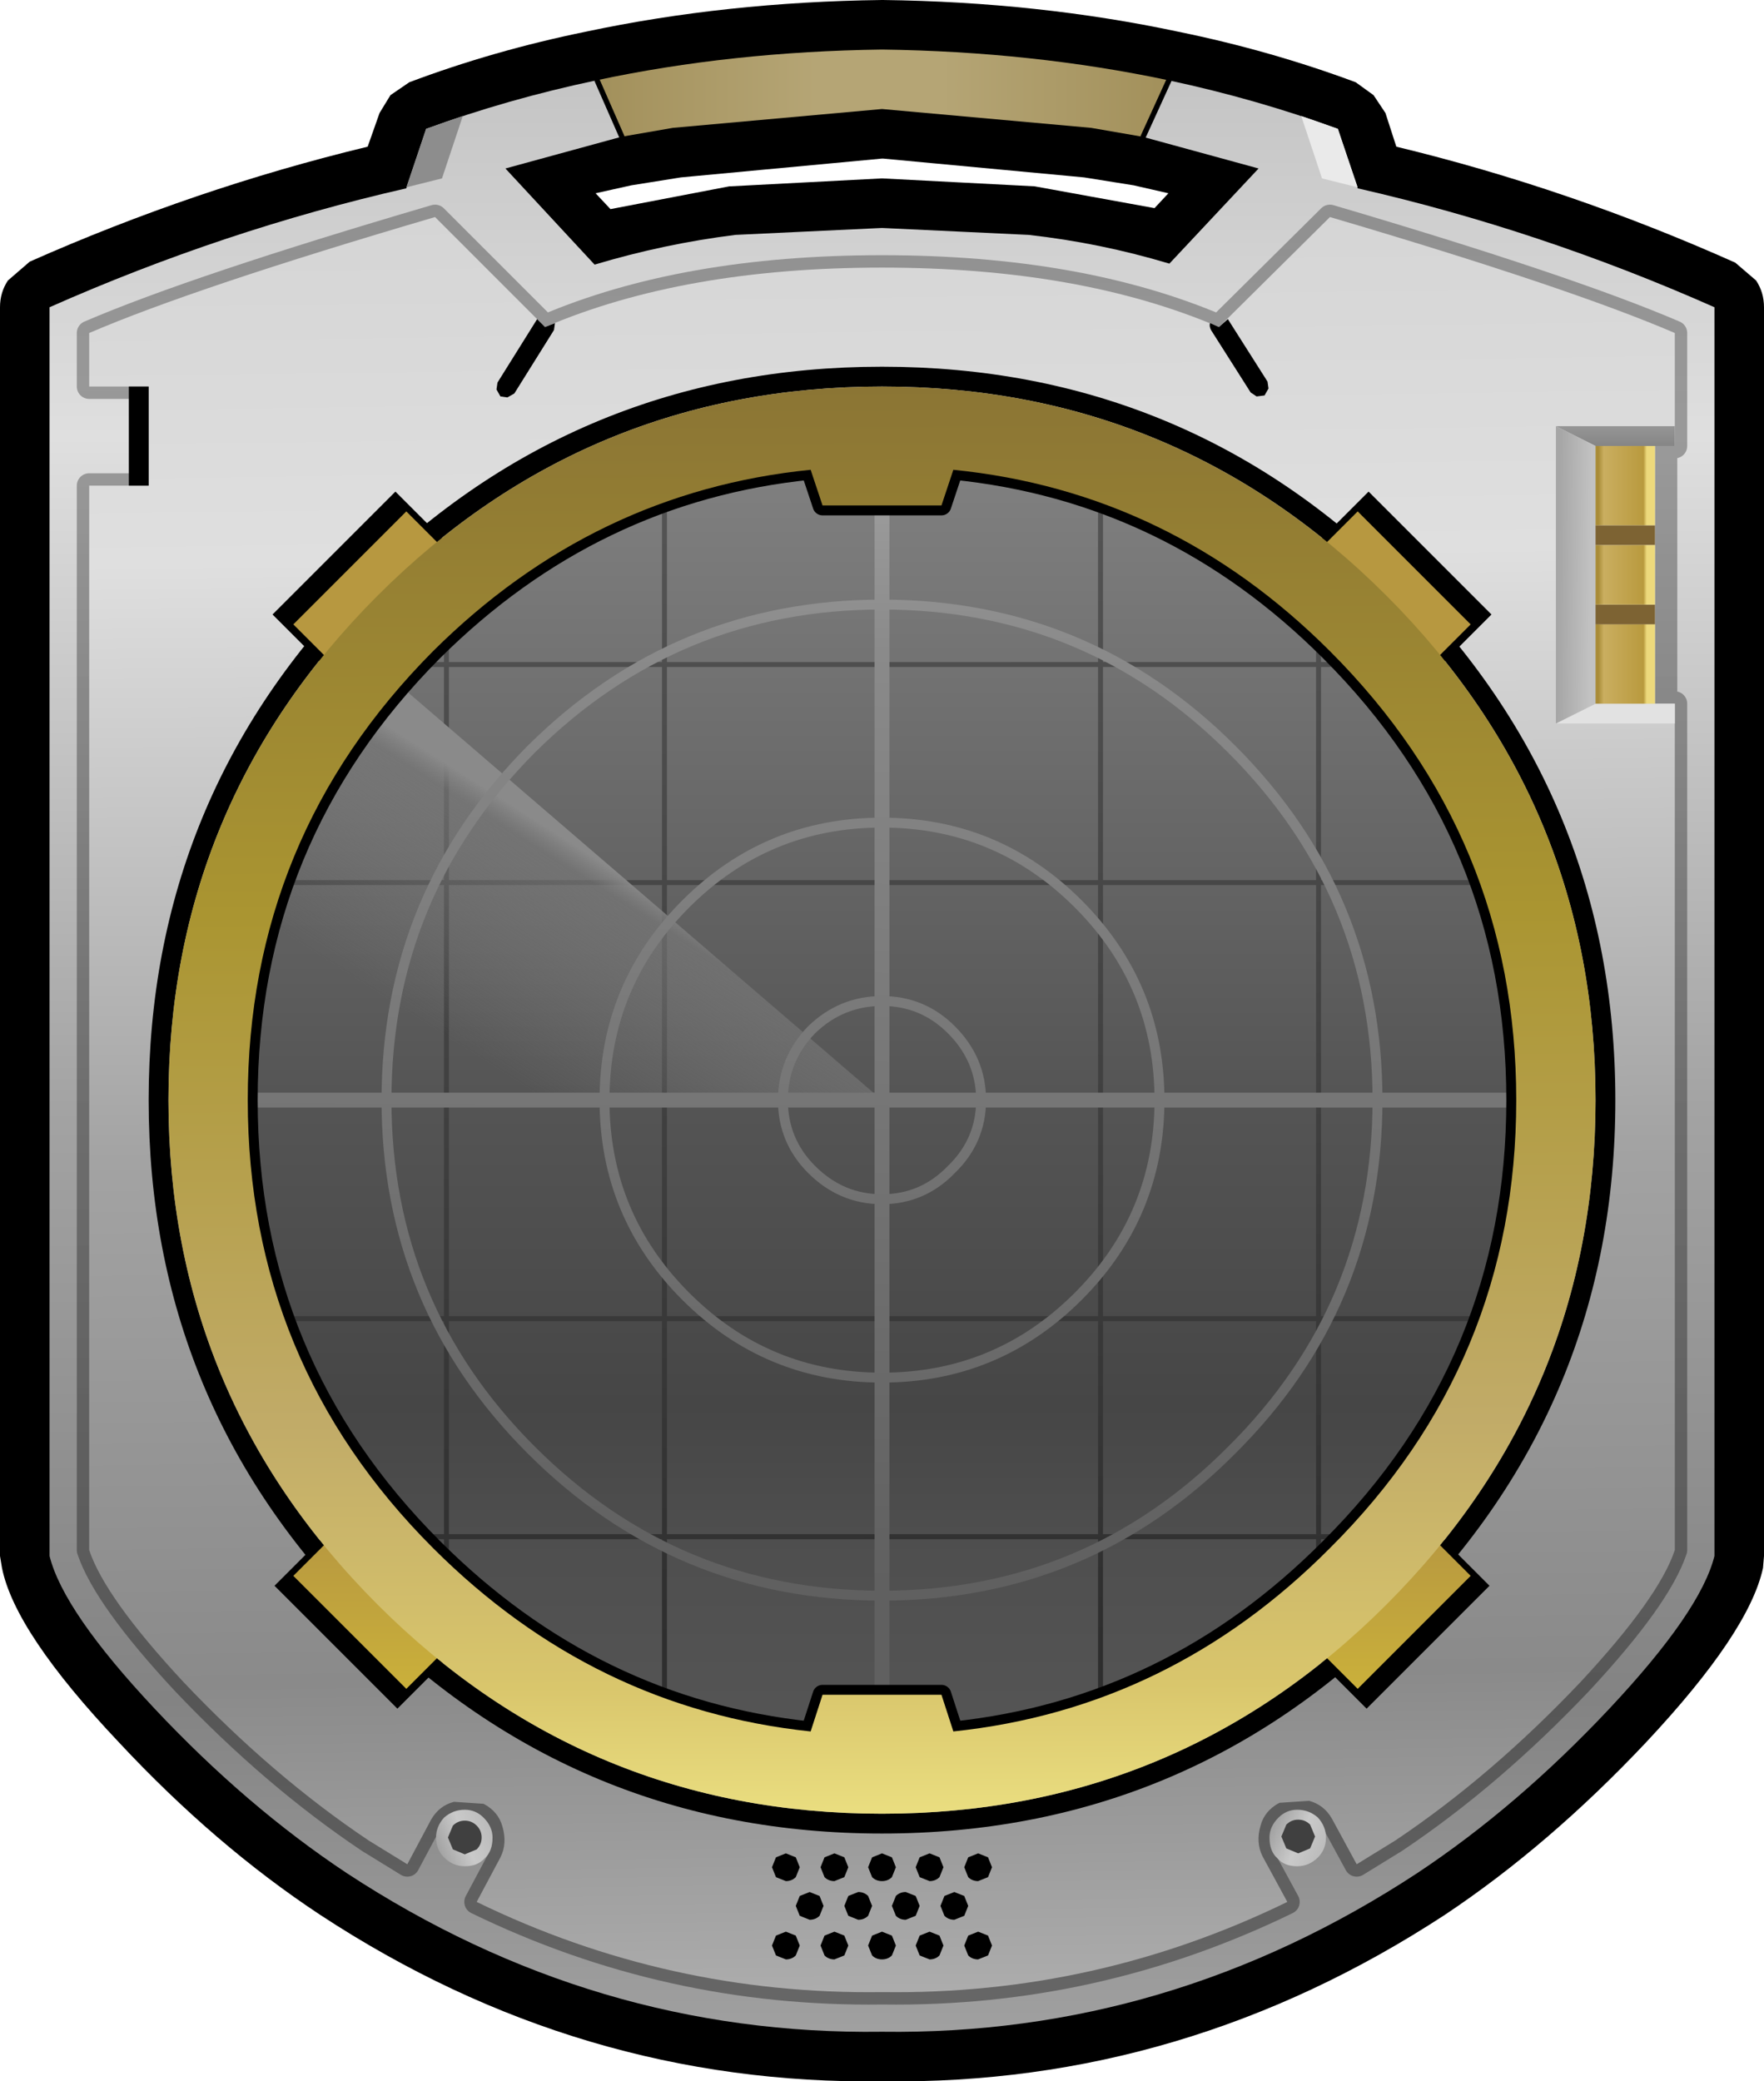<?xml version="1.0" encoding="UTF-8" standalone="no"?>
<svg xmlns:xlink="http://www.w3.org/1999/xlink" height="105.0px" width="89.0px" xmlns="http://www.w3.org/2000/svg">
  <g transform="matrix(1.0, 0.0, 0.0, 1.0, 44.5, 55.5)">
    <path d="M24.8 -50.7 L25.4 -49.8 25.95 -48.1 Q34.65 -46.0 43.05 -42.25 L44.1 -41.35 Q44.5 -40.75 44.5 -40.0 L44.5 23.0 44.45 23.6 Q43.75 26.85 38.55 32.4 33.65 37.6 28.4 41.1 15.25 49.7 0.05 49.5 L0.0 49.5 Q-15.25 49.7 -28.35 41.1 -33.65 37.6 -38.5 32.4 -43.75 26.85 -44.4 23.6 L-44.5 23.0 -44.5 -40.0 Q-44.5 -40.75 -44.1 -41.35 L-43.0 -42.3 Q-34.65 -46.0 -25.95 -48.1 L-25.35 -49.8 -24.8 -50.7 -23.85 -51.35 Q-19.6 -52.95 -14.95 -53.9 -7.9 -55.4 0.0 -55.5 L0.05 -55.5 Q7.9 -55.4 14.95 -53.9 19.6 -52.95 23.9 -51.35 L24.8 -50.7 M13.75 -45.0 L14.45 -45.75 12.7 -46.15 10.2 -46.55 0.05 -47.5 0.0 -47.5 -10.15 -46.55 -12.65 -46.15 -14.45 -45.75 -13.7 -44.95 -7.7 -46.1 -7.65 -46.1 0.0 -46.5 7.7 -46.1 13.75 -45.0" fill="#000000" fill-rule="evenodd" stroke="none"/>
    <path d="M-14.4 -51.45 L-13.15 -48.6 -19.0 -47.0 -14.5 -42.15 Q-11.0 -43.2 -7.4 -43.65 L0.0 -44.0 7.4 -43.65 Q11.0 -43.25 14.5 -42.2 L19.0 -47.0 13.15 -48.6 14.45 -51.45 Q18.9 -50.5 23.0 -49.0 L24.0 -46.0 Q33.2 -43.9 42.0 -40.0 L42.0 23.0 Q41.3 25.8 36.7 30.7 32.05 35.65 27.0 39.0 14.5 47.2 0.0 47.0 -14.5 47.2 -27.0 39.0 -32.05 35.65 -36.7 30.7 -41.3 25.8 -42.0 23.0 L-42.0 -40.0 Q-33.2 -43.9 -24.0 -46.0 L-23.0 -49.0 Q-18.9 -50.5 -14.4 -51.45" fill="url(#gradient0)" fill-rule="evenodd" stroke="none"/>
    <path d="M-14.4 -51.45 Q-7.6 -52.9 0.0 -53.0 7.6 -52.9 14.45 -51.45 L13.15 -48.6 10.55 -49.05 0.0 -50.0 -10.55 -49.05 -13.15 -48.6 -14.4 -51.45" fill="url(#gradient1)" fill-rule="evenodd" stroke="none"/>
    <path d="M24.0 -46.05 L22.2 -46.5 21.15 -49.65 23.0 -49.0 24.0 -46.05" fill="#eaeaea" fill-rule="evenodd" stroke="none"/>
    <path d="M-24.0 -46.05 L-23.0 -49.0 -21.15 -49.65 -22.2 -46.5 -24.0 -46.05" fill="#8d8d8d" fill-rule="evenodd" stroke="none"/>
    <path d="M22.6 -44.55 L17.0 -39.0 Q10.0 -42.0 0.0 -42.0 -10.0 -42.0 -17.0 -39.0 L-22.55 -44.55 Q-34.65 -41.0 -40.0 -38.7 L-40.0 -36.0 -37.0 -36.0 -37.0 -31.0 -40.0 -31.0 -40.0 22.7 Q-39.2 25.1 -35.25 29.35 -30.75 34.1 -25.9 37.35 L-23.95 38.55 -22.75 36.3 Q-22.35 35.6 -21.6 35.4 L-20.1 35.5 Q-19.35 35.9 -19.15 36.65 -18.9 37.5 -19.25 38.2 L-20.45 40.45 Q-10.8 45.15 0.0 45.0 L0.05 45.0 Q10.8 45.15 20.45 40.45 L19.2 38.15 Q18.85 37.45 19.1 36.6 19.3 35.85 20.05 35.45 L21.55 35.35 Q22.3 35.55 22.7 36.25 L23.95 38.55 25.9 37.35 Q30.75 34.1 35.25 29.35 39.2 25.1 40.0 22.7 L40.0 -20.0 39.5 -20.0 39.5 -33.0 40.0 -33.0 40.0 -38.7 Q34.65 -41.0 22.6 -44.55 Z" fill="none" stroke="url(#gradient2)" stroke-linecap="round" stroke-linejoin="round" stroke-width="1.25"/>
    <path d="M20.95 38.65 Q20.3 38.65 19.95 38.25 19.55 37.9 19.55 37.2 19.55 36.65 20.0 36.2 20.4 35.8 20.95 35.8 21.55 35.8 22.0 36.2 22.4 36.65 22.4 37.2 22.4 37.8 22.0 38.2 21.55 38.65 20.95 38.65" fill="url(#gradient3)" fill-rule="evenodd" stroke="none"/>
    <path d="M-20.1 36.2 Q-19.65 36.65 -19.65 37.2 -19.65 37.9 -20.05 38.25 -20.4 38.65 -21.05 38.65 -21.65 38.65 -22.1 38.2 -22.5 37.8 -22.5 37.2 -22.5 36.65 -22.1 36.2 -21.65 35.8 -21.05 35.8 -20.5 35.8 -20.1 36.2" fill="url(#gradient4)" fill-rule="evenodd" stroke="none"/>
    <path d="M20.4 36.55 Q20.65 36.3 21.0 36.3 21.35 36.3 21.6 36.55 L21.85 37.15 21.6 37.75 21.0 38.0 20.4 37.75 20.15 37.15 20.4 36.55 M-20.45 37.8 L-21.05 38.05 -21.65 37.8 -21.9 37.2 -21.65 36.6 Q-21.4 36.35 -21.05 36.35 -20.7 36.35 -20.45 36.6 -20.2 36.85 -20.2 37.2 -20.2 37.55 -20.45 37.8" fill="#404040" fill-rule="evenodd" stroke="none"/>
    <path d="M-14.5 -51.4 L-14.5 -51.5 -14.45 -51.55 -14.35 -51.55 -14.25 -51.5 -13.0 -48.65 -13.0 -48.55 -13.1 -48.45 -13.2 -48.45 -13.25 -48.55 -14.5 -51.4 M14.35 -51.5 L14.4 -51.55 14.5 -51.55 14.6 -51.5 14.6 -51.4 13.3 -48.55 13.2 -48.45 13.1 -48.45 13.05 -48.55 13.05 -48.65 14.35 -51.5" fill="#000000" fill-rule="evenodd" stroke="none"/>
    <path d="M39.0 -33.0 L39.0 -20.0 40.0 -20.0 40.0 22.7 Q39.2 25.1 35.25 29.35 30.75 34.1 25.9 37.35 L23.95 38.55 22.7 36.25 Q22.3 35.55 21.55 35.35 L20.05 35.45 Q19.3 35.85 19.1 36.6 18.85 37.45 19.2 38.15 L20.45 40.45 Q10.8 45.15 0.05 45.0 L0.0 45.0 Q-10.8 45.15 -20.45 40.45 L-19.25 38.2 Q-18.9 37.5 -19.15 36.65 -19.35 35.9 -20.1 35.5 L-21.6 35.4 Q-22.35 35.6 -22.75 36.3 L-23.95 38.55 -25.9 37.35 Q-30.75 34.1 -35.25 29.35 -39.2 25.1 -40.0 22.7 L-40.0 -31.0 -37.0 -31.0 -37.0 -36.0 -40.0 -36.0 -40.0 -38.7 Q-34.65 -41.0 -22.55 -44.55 L-17.0 -39.0 Q-10.0 -42.0 0.0 -42.0 10.0 -42.0 17.0 -39.0 L22.6 -44.55 Q34.65 -41.0 40.0 -38.7 L40.0 -33.0 39.0 -33.0" fill="url(#gradient5)" fill-rule="evenodd" stroke="none"/>
    <path d="M5.55 42.65 L5.35 43.15 4.85 43.35 Q4.55 43.35 4.35 43.15 L4.15 42.65 4.35 42.15 4.85 41.95 5.35 42.15 5.55 42.65 M5.55 38.7 L5.35 39.2 4.85 39.4 Q4.55 39.4 4.35 39.2 L4.15 38.7 4.35 38.2 4.85 38.0 5.35 38.2 5.55 38.7 M3.65 39.95 L4.15 40.15 4.35 40.65 4.15 41.15 3.65 41.35 Q3.35 41.35 3.15 41.15 L2.95 40.65 3.15 40.15 3.65 39.95 M3.1 38.7 L2.9 39.2 Q2.7 39.4 2.4 39.4 L1.9 39.2 1.7 38.7 1.9 38.2 2.4 38.0 2.9 38.2 3.1 38.7 M0.5 38.2 L0.7 38.7 0.5 39.2 Q0.3 39.4 0.0 39.4 -0.3 39.4 -0.5 39.2 L-0.7 38.7 -0.5 38.2 0.0 38.0 0.5 38.2 M1.2 39.95 L1.7 40.15 1.9 40.65 1.7 41.15 1.2 41.35 Q0.9 41.35 0.7 41.15 L0.5 40.65 0.7 40.15 Q0.9 39.95 1.2 39.95 M0.5 43.15 Q0.3 43.35 0.0 43.35 -0.3 43.35 -0.5 43.15 L-0.7 42.65 -0.5 42.15 0.0 41.95 0.5 42.15 0.7 42.65 0.5 43.15 M1.7 42.65 L1.9 42.15 2.4 41.95 2.9 42.15 3.1 42.65 2.9 43.15 Q2.7 43.35 2.4 43.35 L1.9 43.15 1.7 42.65 M-1.2 39.95 Q-0.9 39.95 -0.7 40.15 L-0.5 40.65 -0.7 41.15 Q-0.9 41.35 -1.2 41.35 L-1.7 41.15 -1.9 40.65 -1.7 40.15 -1.2 39.95 M-1.9 39.2 L-2.4 39.4 Q-2.7 39.4 -2.9 39.2 L-3.1 38.7 -2.9 38.2 -2.4 38.0 -1.9 38.2 -1.7 38.7 -1.9 39.2 M-3.15 40.15 L-2.95 40.65 -3.15 41.15 Q-3.35 41.35 -3.65 41.35 L-4.15 41.15 -4.35 40.65 -4.15 40.15 -3.65 39.95 -3.15 40.15 M-4.35 38.2 L-4.15 38.7 -4.35 39.2 Q-4.55 39.4 -4.85 39.4 L-5.35 39.2 -5.55 38.7 -5.35 38.2 -4.85 38.0 -4.35 38.2 M-4.35 42.15 L-4.15 42.65 -4.35 43.15 Q-4.55 43.35 -4.85 43.35 L-5.35 43.15 -5.55 42.65 -5.35 42.15 -4.85 41.95 -4.35 42.15 M-2.9 42.15 L-2.4 41.95 -1.9 42.15 -1.7 42.65 -1.9 43.15 -2.4 43.35 Q-2.7 43.35 -2.9 43.15 L-3.1 42.65 -2.9 42.15" fill="#000000" fill-rule="evenodd" stroke="none"/>
    <path d="M17.45 -39.4 L19.45 -36.25 19.5 -35.9 19.3 -35.55 18.9 -35.5 18.6 -35.7 16.6 -38.85 Q16.5 -39.05 16.55 -39.2 L17.0 -39.0 17.45 -39.4 M-16.55 -38.85 L-18.55 -35.65 -18.9 -35.45 -19.25 -35.5 -19.45 -35.85 -19.4 -36.2 -17.4 -39.4 -17.0 -39.0 -16.5 -39.2 -16.55 -38.85" fill="#000000" fill-rule="evenodd" stroke="none"/>
    <path d="M39.0 -33.0 L36.0 -33.0 34.0 -34.0 40.0 -34.0 40.0 -33.0 39.0 -33.0" fill="url(#gradient6)" fill-rule="evenodd" stroke="none"/>
    <path d="M-37.0 -31.0 L-38.0 -31.0 -38.0 -36.0 -37.0 -36.0 -37.0 -31.0" fill="#000000" fill-rule="evenodd" stroke="none"/>
    <path d="M36.0 -20.0 L39.0 -20.0 40.0 -20.0 40.0 -19.0 34.0 -19.0 36.0 -20.0" fill="#e2e2e2" fill-rule="evenodd" stroke="none"/>
    <path d="M34.0 -34.0 L36.0 -33.0 36.0 -29.0 36.0 -28.0 36.0 -25.0 36.0 -24.0 36.0 -20.1 36.0 -20.0 34.0 -19.0 34.0 -20.1 34.0 -34.0" fill="url(#gradient7)" fill-rule="evenodd" stroke="none"/>
    <path d="M36.0 -29.0 L39.0 -29.0 39.0 -28.0 36.0 -28.0 36.0 -29.0 M36.0 -25.0 L39.0 -25.0 39.0 -24.0 36.0 -24.0 36.0 -25.0" fill="#7d6333" fill-rule="evenodd" stroke="none"/>
    <path d="M36.0 -33.0 L39.0 -33.0 39.0 -29.0 36.0 -29.0 36.0 -33.0 M36.0 -25.0 L36.0 -28.0 39.0 -28.0 39.0 -25.0 36.0 -25.0 M36.0 -24.0 L39.0 -24.0 39.0 -20.1 39.0 -20.0 36.0 -20.0 36.0 -20.1 36.0 -24.0" fill="url(#gradient8)" fill-rule="evenodd" stroke="none"/>
    <path d="M22.6 -22.65 Q32.0 -13.25 32.0 0.0 32.0 13.25 22.6 22.6 13.25 32.0 0.0 32.0 -13.25 32.0 -22.65 22.6 -32.0 13.25 -32.0 0.0 -32.0 -13.25 -22.65 -22.65 -13.25 -32.0 0.0 -32.0 13.25 -32.0 22.6 -22.65" fill="url(#gradient9)" fill-rule="evenodd" stroke="none"/>
    <path d="M-11.1 21.9 L-11.1 11.15 -21.85 11.15 -21.85 21.9 -11.1 21.9 M-11.1 -10.85 L-21.85 -10.85 -21.85 10.9 -11.1 10.9 -11.1 -10.85 M-21.85 -21.85 L-21.85 -11.1 -11.1 -11.1 -11.1 -21.85 -21.85 -21.85 M10.9 10.9 L10.9 -10.85 -10.85 -10.85 -10.85 10.9 10.9 10.9 M10.9 21.9 L10.9 11.15 -10.85 11.15 -10.85 21.9 10.9 21.9 M21.9 21.9 L21.9 11.15 11.15 11.15 11.15 21.9 21.9 21.9 M21.9 -10.85 L11.15 -10.85 11.15 10.9 21.9 10.9 21.9 -10.85 M10.9 -11.1 L10.9 -21.85 -10.85 -21.85 -10.85 -11.1 10.9 -11.1 M11.15 -21.85 L11.15 -11.1 21.9 -11.1 21.9 -21.85 11.15 -21.85 M10.9 -31.1 L11.0 -31.1 11.1 -31.1 11.15 -31.0 11.15 -22.1 21.9 -22.1 21.9 -24.0 21.9 -24.1 22.0 -24.1 22.1 -24.1 22.15 -24.0 22.15 -22.1 24.0 -22.1 24.1 -22.1 24.15 -22.0 24.1 -21.9 24.0 -21.85 22.15 -21.85 22.15 -11.1 31.0 -11.1 31.1 -11.1 31.15 -11.0 31.1 -10.9 31.0 -10.85 22.15 -10.85 22.15 10.9 31.0 10.9 31.1 10.9 31.15 11.0 31.1 11.1 31.0 11.15 22.15 11.15 22.15 21.9 24.0 21.9 24.1 21.9 24.15 22.0 24.1 22.1 24.0 22.15 22.15 22.15 22.15 24.0 22.1 24.1 22.0 24.15 21.9 24.1 21.9 24.0 21.9 22.15 11.15 22.15 11.15 31.0 11.1 31.1 11.0 31.15 10.9 31.1 10.9 31.0 10.9 22.15 -10.85 22.15 -10.85 31.0 -10.9 31.1 -11.0 31.15 -11.1 31.1 -11.1 31.0 -11.1 22.15 -21.85 22.15 -21.85 24.0 -21.9 24.1 -22.0 24.15 -22.1 24.1 -22.1 24.0 -22.1 22.15 -24.0 22.15 -24.1 22.1 -24.1 22.0 -24.1 21.9 -24.0 21.9 -22.1 21.9 -22.1 11.15 -31.0 11.15 -31.1 11.1 -31.1 11.0 -31.1 10.9 -31.0 10.9 -22.1 10.9 -22.1 -10.85 -31.0 -10.85 -31.1 -10.9 -31.1 -11.0 -31.1 -11.1 -31.0 -11.1 -22.1 -11.1 -22.1 -21.85 -24.0 -21.85 -24.1 -21.9 -24.1 -22.0 -24.1 -22.1 -24.0 -22.1 -22.1 -22.1 -22.1 -24.0 -22.1 -24.1 -22.0 -24.1 -21.9 -24.1 -21.85 -24.0 -21.85 -22.1 -11.1 -22.1 -11.1 -31.0 -11.1 -31.1 -11.0 -31.1 -10.9 -31.1 -10.85 -31.0 -10.85 -22.1 10.9 -22.1 10.9 -31.0 10.9 -31.1" fill="url(#gradient10)" fill-rule="evenodd" stroke="none"/>
    <path d="M-33.0 0.0 Q-33.0 -12.35 -24.65 -21.2 L0.0 0.0 -33.0 0.0" fill="url(#gradient11)" fill-rule="evenodd" stroke="none"/>
    <path d="M17.65 -17.7 Q25.0 -10.35 25.0 0.0 25.0 10.35 17.65 17.65 10.35 25.0 0.0 25.0 -10.35 25.0 -17.7 17.65 -25.0 10.35 -25.0 0.0 -25.0 -10.35 -17.7 -17.7 -10.35 -25.0 0.0 -25.0 10.35 -25.0 17.65 -17.7 M9.9 -9.9 Q14.0 -5.8 14.0 0.0 14.0 5.8 9.9 9.9 5.8 14.0 0.0 14.0 -5.8 14.0 -9.9 9.9 -14.0 5.8 -14.0 0.0 -14.0 -5.8 -9.9 -9.9 -5.8 -14.0 0.0 -14.0 5.8 -14.0 9.9 -9.9 M3.5 -3.55 Q5.0 -2.05 5.0 0.0 5.0 2.05 3.5 3.5 2.05 5.0 0.0 5.0 -2.05 5.0 -3.55 3.5 -5.0 2.05 -5.0 0.0 -5.0 -2.05 -3.55 -3.55 -2.05 -5.0 0.0 -5.0 2.05 -5.0 3.5 -3.55" fill="none" stroke="url(#gradient12)" stroke-linecap="round" stroke-linejoin="round" stroke-width="0.5"/>
    <path d="M32.0 0.0 L0.0 0.0 0.0 32.0 M-32.0 0.0 L0.0 0.0 0.0 -32.0" fill="none" stroke="url(#gradient13)" stroke-linecap="round" stroke-linejoin="round" stroke-width="0.75"/>
    <path d="M3.6 -31.8 Q14.55 -30.7 22.6 -22.65 32.0 -13.25 32.0 0.0 32.0 13.25 22.6 22.6 14.55 30.7 3.6 31.85 L3.0 30.0 0.0 30.0 -3.0 30.0 -3.6 31.85 Q-14.55 30.7 -22.65 22.6 -32.0 13.25 -32.0 0.0 -32.0 -13.25 -22.65 -22.65 -14.55 -30.7 -3.6 -31.8 L-3.0 -30.0 0.0 -30.0 3.0 -30.0 3.6 -31.8 Z" fill="none" stroke="#000000" stroke-linecap="round" stroke-linejoin="round" stroke-width="1.0"/>
    <path d="M30.75 -24.5 L28.2 -21.95 22.0 -28.15 24.55 -30.7 30.75 -24.5 M24.45 30.7 L21.9 28.15 28.1 21.95 30.65 24.5 24.45 30.7 M-28.2 -21.95 L-30.75 -24.5 -24.55 -30.7 -22.0 -28.15 -28.2 -21.95 M-21.9 28.15 L-24.45 30.7 -30.65 24.5 -28.1 21.95 -21.9 28.15" fill="#000000" fill-rule="evenodd" stroke="none"/>
    <path d="M25.45 -25.45 Q14.9 -36.0 0.0 -36.0 -14.9 -36.0 -25.45 -25.45 -36.0 -14.9 -36.0 0.0 -36.0 14.9 -25.45 25.45 -14.9 36.0 0.0 36.0 14.9 36.0 25.45 25.45 36.0 14.9 36.0 0.0 36.0 -14.9 25.45 -25.45 M26.15 -26.2 Q37.0 -15.35 37.0 0.0 37.0 15.35 26.15 26.15 15.35 37.0 0.0 37.0 -15.35 37.0 -26.2 26.15 -37.0 15.35 -37.0 0.0 -37.0 -15.35 -26.2 -26.2 -15.35 -37.0 0.0 -37.0 15.35 -37.0 26.15 -26.2" fill="#000000" fill-rule="evenodd" stroke="none"/>
    <path d="M27.6 -21.9 L21.9 -27.6 24.0 -29.7 29.7 -24.0 27.6 -21.9 M-29.7 -24.0 L-24.0 -29.7 -21.9 -27.6 -27.6 -21.9 -29.7 -24.0" fill="url(#gradient14)" fill-rule="evenodd" stroke="none"/>
    <path d="M29.7 24.0 L24.0 29.7 21.9 27.6 27.6 21.9 29.7 24.0 M-24.0 29.7 L-29.7 24.0 -27.6 21.9 -21.9 27.6 -24.0 29.7" fill="url(#gradient15)" fill-rule="evenodd" stroke="none"/>
    <path d="M22.6 -22.65 Q14.55 -30.7 3.6 -31.8 L3.0 -30.0 0.0 -30.0 -3.0 -30.0 -3.6 -31.8 Q-14.55 -30.7 -22.65 -22.65 -32.0 -13.25 -32.0 0.0 -32.0 13.25 -22.65 22.6 -14.55 30.7 -3.6 31.85 L-3.0 30.0 0.0 30.0 3.0 30.0 3.6 31.85 Q14.55 30.7 22.6 22.6 32.0 13.25 32.0 0.0 32.0 -13.25 22.6 -22.65 M25.45 -25.45 Q36.0 -14.9 36.0 0.0 36.0 14.9 25.45 25.45 14.9 36.0 0.0 36.0 -14.9 36.0 -25.45 25.45 -36.0 14.9 -36.0 0.0 -36.0 -14.9 -25.45 -25.45 -14.9 -36.0 0.0 -36.0 14.9 -36.0 25.45 -25.45" fill="url(#gradient16)" fill-rule="evenodd" stroke="none"/>
  </g>
  <defs>
    <linearGradient gradientTransform="matrix(0.0, -0.062, 0.06, 0.0, -0.05, -2.2)" gradientUnits="userSpaceOnUse" id="gradient0" spreadMethod="pad" x1="-819.2" x2="819.2">
      <stop offset="0.0" stop-color="#a3a3a3"/>
      <stop offset="0.18" stop-color="#838383"/>
      <stop offset="0.475" stop-color="#a3a3a3"/>
      <stop offset="0.808" stop-color="#dfdfdf"/>
      <stop offset="1.0" stop-color="#c2c2c2"/>
    </linearGradient>
    <linearGradient gradientTransform="matrix(0.017, 1.0E-4, 0.0, 0.003, 0.0, -50.8)" gradientUnits="userSpaceOnUse" id="gradient1" spreadMethod="pad" x1="-819.2" x2="819.2">
      <stop offset="0.0" stop-color="#a3915c"/>
      <stop offset="0.38" stop-color="#b5a575"/>
      <stop offset="0.608" stop-color="#b5a575"/>
      <stop offset="1.0" stop-color="#a3915c"/>
    </linearGradient>
    <linearGradient gradientTransform="matrix(0.0, -0.057, 0.055, 0.0, -0.05, 0.25)" gradientUnits="userSpaceOnUse" id="gradient2" spreadMethod="pad" x1="-819.2" x2="819.2">
      <stop offset="0.0" stop-color="#000000" stop-opacity="0.353"/>
      <stop offset="1.0" stop-color="#000000" stop-opacity="0.302"/>
    </linearGradient>
    <linearGradient gradientTransform="matrix(0.002, 9.0E-4, -9.0E-4, 0.002, 21.0, 37.2)" gradientUnits="userSpaceOnUse" id="gradient3" spreadMethod="pad" x1="-819.2" x2="819.2">
      <stop offset="0.071" stop-color="#9f9f9f"/>
      <stop offset="0.525" stop-color="#cacaca"/>
      <stop offset="1.0" stop-color="#b8b8b8"/>
    </linearGradient>
    <linearGradient gradientTransform="matrix(0.002, -8.0E-4, 8.0E-4, 0.002, -21.15, 37.2)" gradientUnits="userSpaceOnUse" id="gradient4" spreadMethod="pad" x1="-819.2" x2="819.2">
      <stop offset="0.071" stop-color="#9f9f9f"/>
      <stop offset="0.525" stop-color="#cacaca"/>
      <stop offset="1.0" stop-color="#b8b8b8"/>
    </linearGradient>
    <linearGradient gradientTransform="matrix(-7.0E-4, -0.055, 0.055, -7.0E-4, -0.05, 0.25)" gradientUnits="userSpaceOnUse" id="gradient5" spreadMethod="pad" x1="-819.2" x2="819.2">
      <stop offset="0.0" stop-color="#adadad"/>
      <stop offset="0.18" stop-color="#8a8a8a"/>
      <stop offset="0.475" stop-color="#a3a3a3"/>
      <stop offset="0.808" stop-color="#dfdfdf"/>
      <stop offset="1.0" stop-color="#d5d5d5"/>
    </linearGradient>
    <linearGradient gradientTransform="matrix(0.0, -0.002, 0.002, 0.0, 37.5, -34.5)" gradientUnits="userSpaceOnUse" id="gradient6" spreadMethod="pad" x1="-819.2" x2="819.2">
      <stop offset="0.0" stop-color="#838383"/>
      <stop offset="1.0" stop-color="#b8b8b8"/>
    </linearGradient>
    <linearGradient gradientTransform="matrix(-0.001, 0.0, 1.0E-4, -0.011, 34.95, -27.5)" gradientUnits="userSpaceOnUse" id="gradient7" spreadMethod="pad" x1="-819.2" x2="819.2">
      <stop offset="0.0" stop-color="#c2c2c2"/>
      <stop offset="1.0" stop-color="#a6a6a6"/>
    </linearGradient>
    <linearGradient gradientTransform="matrix(0.002, 0.0, 0.0, 0.007, 37.5, -27.0)" gradientUnits="userSpaceOnUse" id="gradient8" spreadMethod="pad" x1="-819.2" x2="819.2">
      <stop offset="0.086" stop-color="#a98c38"/>
      <stop offset="0.169" stop-color="#caae60"/>
      <stop offset="0.78" stop-color="#b99a3e"/>
      <stop offset="0.831" stop-color="#edd97c"/>
    </linearGradient>
    <linearGradient gradientTransform="matrix(0.0, -0.039, 0.039, 0.0, 0.0, 0.0)" gradientUnits="userSpaceOnUse" id="gradient9" spreadMethod="pad" x1="-819.2" x2="819.2">
      <stop offset="0.0" stop-color="#555555"/>
      <stop offset="0.157" stop-color="#4e4e4e"/>
      <stop offset="0.259" stop-color="#464646"/>
      <stop offset="0.506" stop-color="#555555"/>
      <stop offset="1.0" stop-color="#808080"/>
    </linearGradient>
    <linearGradient gradientTransform="matrix(-2.0E-4, -0.039, 0.038, -2.0E-4, 0.0, 0.0)" gradientUnits="userSpaceOnUse" id="gradient10" spreadMethod="pad" x1="-819.2" x2="819.2">
      <stop offset="0.071" stop-color="#2e2e2e"/>
      <stop offset="1.0" stop-color="#555555"/>
    </linearGradient>
    <linearGradient gradientTransform="matrix(0.006, -0.01, 0.011, 0.007, -17.05, -2.9)" gradientUnits="userSpaceOnUse" id="gradient11" spreadMethod="pad" x1="-819.2" x2="819.2">
      <stop offset="0.373" stop-color="#8a8a8a" stop-opacity="0.0"/>
      <stop offset="0.925" stop-color="#7b7b7b" stop-opacity="0.624"/>
      <stop offset="0.984" stop-color="#8a8a8a"/>
      <stop offset="1.0" stop-color="#8a8a8a"/>
    </linearGradient>
    <linearGradient gradientTransform="matrix(0.0, -0.039, 0.031, 0.0, 0.0, 0.0)" gradientUnits="userSpaceOnUse" id="gradient12" spreadMethod="pad" x1="-819.2" x2="819.2">
      <stop offset="0.118" stop-color="#606060"/>
      <stop offset="0.855" stop-color="#8a8a8a"/>
      <stop offset="1.0" stop-color="#9f9f9f"/>
    </linearGradient>
    <linearGradient gradientTransform="matrix(2.0E-4, -0.039, 0.039, 2.0E-4, 0.0, 0.0)" gradientUnits="userSpaceOnUse" id="gradient13" spreadMethod="pad" x1="-819.2" x2="819.2">
      <stop offset="0.118" stop-color="#606060"/>
      <stop offset="0.855" stop-color="#8a8a8a"/>
      <stop offset="1.0" stop-color="#9f9f9f"/>
    </linearGradient>
    <linearGradient gradientTransform="matrix(0.0, -0.005, 0.005, 0.0, -26.2, -25.85)" gradientUnits="userSpaceOnUse" id="gradient14" spreadMethod="pad" x1="-819.2" x2="819.2">
      <stop offset="0.0" stop-color="#b79840"/>
      <stop offset="1.0" stop-color="#b79840"/>
    </linearGradient>
    <linearGradient gradientTransform="matrix(0.0, -0.005, 0.005, 0.0, -0.3, 25.9)" gradientUnits="userSpaceOnUse" id="gradient15" spreadMethod="pad" x1="-819.2" x2="819.2">
      <stop offset="0.0" stop-color="#cbb13a"/>
      <stop offset="1.0" stop-color="#b79840"/>
    </linearGradient>
    <linearGradient gradientTransform="matrix(-2.0E-4, -0.044, 0.044, -2.0E-4, 0.0, 0.0)" gradientUnits="userSpaceOnUse" id="gradient16" spreadMethod="pad" x1="-819.2" x2="819.2">
      <stop offset="0.0" stop-color="#eade80"/>
      <stop offset="0.09" stop-color="#d9c66c"/>
      <stop offset="0.275" stop-color="#c1ab68"/>
      <stop offset="0.631" stop-color="#aa9531"/>
      <stop offset="1.0" stop-color="#8b7534"/>
    </linearGradient>
  </defs>
</svg>
